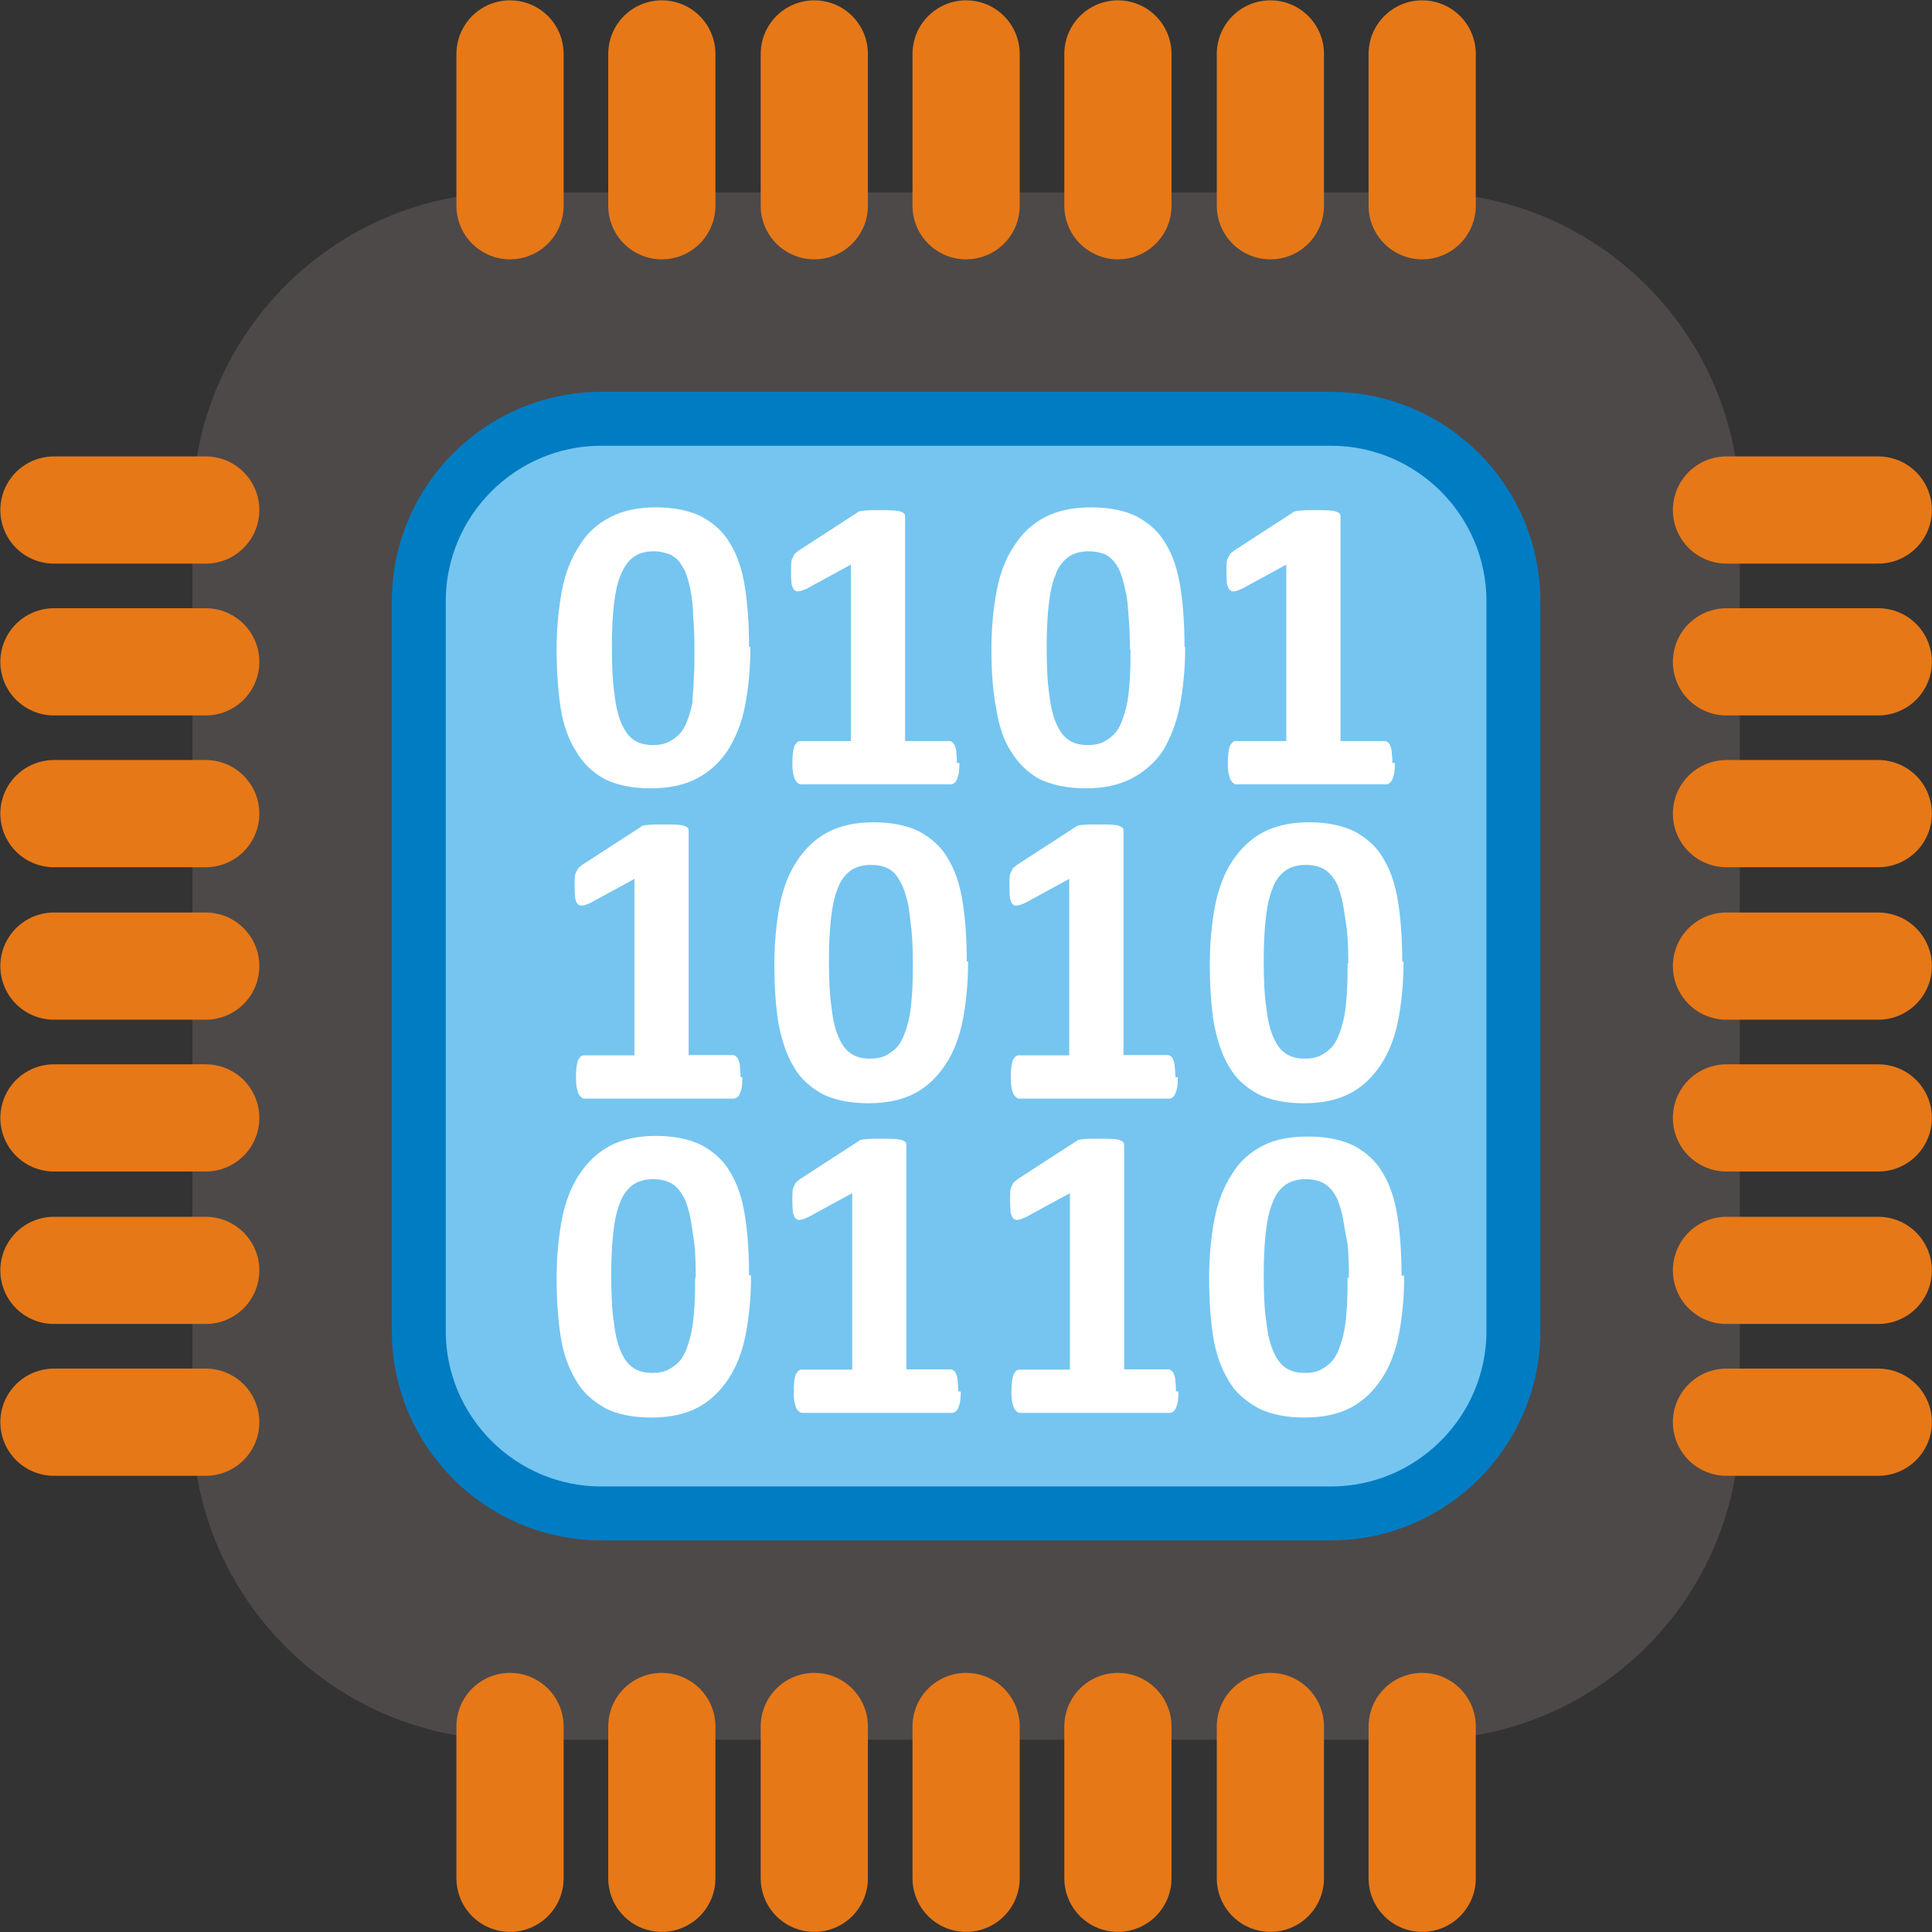 <?xml version="1.0" encoding="UTF-8" standalone="no"?>
<!-- Created with Inkscape (http://www.inkscape.org/) -->

<svg
   width="52.178mm"
   height="52.178mm"
   viewBox="0 0 52.178 52.178"
   version="1.1"
   id="svg5"
   inkscape:version="1.2.2 (b0a8486541, 2022-12-01)"
   sodipodi:docname="visualisations.svg"
   xml:space="preserve"
   xmlns:inkscape="http://www.inkscape.org/namespaces/inkscape"
   xmlns:sodipodi="http://sodipodi.sourceforge.net/DTD/sodipodi-0.dtd"
   xmlns="http://www.w3.org/2000/svg"
   xmlns:svg="http://www.w3.org/2000/svg"><rect x="0" y="0" width="52.178" height="52.178" fill="#333333" stroke="none"/><sodipodi:namedview
     id="namedview7"
     pagecolor="#ffffff"
     bordercolor="#cccccc"
     borderopacity="1"
     inkscape:showpageshadow="0"
     inkscape:pageopacity="1"
     inkscape:pagecheckerboard="0"
     inkscape:deskcolor="#d1d1d1"
     inkscape:document-units="mm"
     showgrid="false"
     inkscape:zoom="0.914906"
     inkscape:cx="337.73961"
     inkscape:cy="572.73643"
     inkscape:window-width="2560"
     inkscape:window-height="1377"
     inkscape:window-x="0"
     inkscape:window-y="31"
     inkscape:window-maximized="1"
     inkscape:current-layer="layer1" /><defs
     id="defs2"><style
       type="text/css"
       id="style666">
    .str0 {stroke:#4D4948;stroke-width:0.04}
    .str2 {stroke:#007CC3;stroke-width:0.081}
    .str1 {stroke:#E77817;stroke-width:0.161;stroke-linecap:round}
    .fil1 {fill:none}
    .fil0 {fill:#4D4948}
    .fil2 {fill:#75C5F0}
    .fil3 {fill:white;fill-rule:nonzero}
  </style></defs><g
     inkscape:label="Layer 1"
     inkscape:groupmode="layer"
     id="layer1"
     transform="translate(-141.231,-131.733)"><!-- Thought bubble clouds --><!-- Abstract brain shape --><!-- Background (optional) --><!-- Axes --><!-- Square wave --><!-- Optional: dots at corners for emphasis --><g
       style="clip-rule:evenodd;fill-rule:evenodd;image-rendering:optimizeQuality;shape-rendering:geometricPrecision;text-rendering:geometricPrecision"
       id="g755"
       transform="matrix(17.982,0,0,17.982,141.231,131.733)"><g
         id="Diagram">
  <g
   id="_48926336">
   <path
   id="_90494528"
   d="m 0.766,0.309 h 1.37 c 0.252,0 0.457,0.205 0.457,0.457 v 1.37 c 0,0.252 -0.205,0.457 -0.457,0.457 h -1.37 c -0.252,0 -0.457,-0.205 -0.457,-0.457 v -1.37 c 0,-0.252 0.205,-0.457 0.457,-0.457 z"
   class="fil0 str0" />
   <g
   id="g678">
    <line
   id="_89140104"
   y2="1.908"
   class="fil1 str1"
   x2="0.081"
   y1="1.908"
   x1="0.309" />
    <line
   id="_48645576"
   y2="1.679"
   class="fil1 str1"
   x2="0.081"
   y1="1.679"
   x1="0.309" />
    <line
   id="_90012816"
   y2="1.222"
   class="fil1 str1"
   x2="0.081"
   y1="1.222"
   x1="0.309" />
    <line
   id="_89605808"
   y2="1.451"
   class="fil1 str1"
   x2="0.081"
   y1="1.451"
   x1="0.309" />
    <line
   id="_88952184"
   y2="0.994"
   class="fil1 str1"
   x2="0.081"
   y1="0.994"
   x1="0.309" />
    <line
   id="_89061504"
   y2="0.766"
   class="fil1 str1"
   x2="0.081"
   y1="0.766"
   x1="0.309" />
    <line
   id="_47801304"
   y2="2.136"
   class="fil1 str1"
   x2="0.081"
   y1="2.136"
   x1="0.309" />
   </g>
   <g
   id="g687">
    <line
   id="_87389672"
   y2="1.908"
   class="fil1 str1"
   x2="2.593"
   y1="1.908"
   x1="2.821" />
    <line
   id="_87302792"
   y2="1.679"
   class="fil1 str1"
   x2="2.593"
   y1="1.679"
   x1="2.821" />
    <line
   id="_48540968"
   y2="1.222"
   class="fil1 str1"
   x2="2.593"
   y1="1.222"
   x1="2.821" />
    <line
   id="_88243760"
   y2="1.451"
   class="fil1 str1"
   x2="2.593"
   y1="1.451"
   x1="2.821" />
    <line
   id="_48734880"
   y2="0.994"
   class="fil1 str1"
   x2="2.593"
   y1="0.994"
   x1="2.821" />
    <line
   id="_48558064"
   y2="0.766"
   class="fil1 str1"
   x2="2.593"
   y1="0.766"
   x1="2.821" />
    <line
   id="_46316176"
   y2="2.136"
   class="fil1 str1"
   x2="2.593"
   y1="2.136"
   x1="2.821" />
   </g>
   <g
   id="g696">
    <line
   id="_87165400"
   y2="2.593"
   class="fil1 str1"
   x2="0.994"
   y1="2.821"
   x1="0.994" />
    <line
   id="_87177760"
   y2="2.593"
   class="fil1 str1"
   x2="1.223"
   y1="2.821"
   x1="1.223" />
    <line
   id="_88122544"
   y2="2.593"
   class="fil1 str1"
   x2="1.679"
   y1="2.821"
   x1="1.679" />
    <line
   id="_48874680"
   y2="2.593"
   class="fil1 str1"
   x2="1.451"
   y1="2.821"
   x1="1.451" />
    <line
   id="_87109808"
   y2="2.593"
   class="fil1 str1"
   x2="1.908"
   y1="2.821"
   x1="1.908" />
    <line
   id="_47812144"
   y2="2.593"
   class="fil1 str1"
   x2="2.136"
   y1="2.821"
   x1="2.136" />
    <line
   id="_88574048"
   y2="2.593"
   class="fil1 str1"
   x2="0.766"
   y1="2.821"
   x1="0.766" />
   </g>
   <g
   id="g705">
    <line
   id="_47807464"
   y2="0.081"
   class="fil1 str1"
   x2="0.994"
   y1="0.309"
   x1="0.994" />
    <line
   id="_89272840"
   y2="0.081"
   class="fil1 str1"
   x2="1.223"
   y1="0.309"
   x1="1.223" />
    <line
   id="_88871976"
   y2="0.081"
   class="fil1 str1"
   x2="1.679"
   y1="0.309"
   x1="1.679" />
    <line
   id="_88766448"
   y2="0.081"
   class="fil1 str1"
   x2="1.451"
   y1="0.309"
   x1="1.451" />
    <line
   id="_87712736"
   y2="0.081"
   class="fil1 str1"
   x2="1.908"
   y1="0.309"
   x1="1.908" />
    <line
   id="_48819824"
   y2="0.081"
   class="fil1 str1"
   x2="2.136"
   y1="0.309"
   x1="2.136" />
    <line
   id="_87129584"
   y2="0.081"
   class="fil1 str1"
   x2="0.766"
   y1="0.309"
   x1="0.766" />
   </g>
   <path
   id="_88809256"
   d="m 0.903,0.629 h 1.096 c 0.151,0 0.274,0.123 0.274,0.274 v 1.096 c 0,0.151 -0.123,0.274 -0.274,0.274 H 0.903 C 0.752,2.273 0.629,2.15 0.629,1.999 v -1.096 c 0,-0.151 0.123,-0.274 0.274,-0.274 z"
   class="fil2 str2" />
   <path
   id="_48961616"
   d="m 1.127,0.972 c 0,0.033 -0.003,0.062 -0.008,0.088 C 1.114,1.086 1.105,1.108 1.093,1.127 1.081,1.145 1.066,1.159 1.047,1.169 1.028,1.179 1.005,1.184 0.977,1.184 0.949,1.184 0.926,1.179 0.908,1.17 0.89,1.16 0.875,1.146 0.865,1.128 0.854,1.111 0.846,1.089 0.842,1.063 0.838,1.037 0.836,1.008 0.836,0.975 c 0,-0.032 0.003,-0.062 0.008,-0.088 C 0.849,0.86 0.858,0.838 0.87,0.82 0.881,0.801 0.897,0.787 0.916,0.777 0.935,0.767 0.958,0.762 0.985,0.762 c 0.028,0 0.051,0.005 0.069,0.014 0.018,0.01 0.033,0.023 0.043,0.041 0.011,0.018 0.018,0.04 0.022,0.066 0.004,0.026 0.006,0.055 0.006,0.088 z M 1.043,0.976 c 0,-0.019 -5.481e-4,-0.036 -0.002,-0.051 C 1.041,0.91 1.039,0.897 1.037,0.886 1.035,0.875 1.032,0.866 1.029,0.858 1.025,0.851 1.022,0.845 1.017,0.84 1.012,0.836 1.007,0.832 1.001,0.831 0.995,0.829 0.989,0.828 0.982,0.828 0.969,0.828 0.959,0.831 0.951,0.837 0.943,0.843 0.937,0.852 0.932,0.864 0.927,0.876 0.924,0.891 0.922,0.908 0.92,0.926 0.919,0.947 0.919,0.971 c 0,0.029 0.001,0.053 0.004,0.072 0.002,0.019 0.006,0.034 0.011,0.045 0.005,0.011 0.011,0.019 0.019,0.024 0.008,0.005 0.017,0.007 0.028,0.007 0.008,0 0.015,-0.001 0.022,-0.004 0.006,-0.003 0.012,-0.007 0.017,-0.012 0.005,-0.005 0.009,-0.012 0.012,-0.02 0.003,-0.008 0.006,-0.017 0.008,-0.028 C 1.04,1.045 1.042,1.033 1.042,1.019 1.043,1.006 1.043,0.992 1.043,0.976 Z m 0.398,0.17 c 0,0.006 -3.197e-4,0.011 -9.592e-4,0.015 -6.395e-4,0.004 -0.002,0.007 -0.003,0.01 -0.001,0.002 -0.002,0.004 -0.004,0.005 -0.001,0.001 -0.003,0.002 -0.005,0.002 h -0.225 c -0.002,0 -0.003,-5.481e-4 -0.005,-0.002 -0.001,-9.592e-4 -0.003,-0.003 -0.004,-0.005 -0.001,-0.002 -0.002,-0.006 -0.003,-0.01 -6.395e-4,-0.004 -9.592e-4,-0.009 -9.592e-4,-0.015 0,-0.006 3.197e-4,-0.011 8.222e-4,-0.015 5.481e-4,-0.004 0.001,-0.007 0.002,-0.01 0.001,-0.003 0.003,-0.004 0.004,-0.006 0.001,-0.001 0.003,-0.002 0.005,-0.002 h 0.076 v -0.265 l -0.066,0.036 c -0.005,0.002 -0.009,0.004 -0.012,0.004 -0.003,5.4812e-4 -0.005,-9.135e-5 -0.007,-0.002 -0.002,-0.002 -0.003,-0.005 -0.004,-0.009 -5.482e-4,-0.004 -8.679e-4,-0.011 -8.679e-4,-0.019 0,-0.005 9.14e-5,-0.009 3.197e-4,-0.012 9.14e-5,-0.003 6.395e-4,-0.006 0.002,-0.008 8.222e-4,-0.002 0.002,-0.004 0.003,-0.006 0.002,-0.002 0.004,-0.003 0.006,-0.005 l 0.088,-0.057 c 0.001,-8.2218e-4 0.002,-0.002 0.004,-0.002 0.002,-5.4812e-4 0.004,-9.5921e-4 0.006,-0.001 0.003,-3.6541e-4 0.006,-5.4812e-4 0.01,-6.8515e-4 0.004,-9.135e-5 0.009,-9.135e-5 0.016,-9.135e-5 0.008,0 0.014,9.135e-5 0.019,4.1109e-4 0.005,3.6541e-4 0.009,8.6786e-4 0.011,0.002 0.002,6.3947e-4 0.004,0.002 0.005,0.003 7.765e-4,0.001 0.001,0.003 0.001,0.005 V 1.113 h 0.066 c 0.002,0 0.004,6.395e-4 0.005,0.002 0.002,0.001 0.003,0.003 0.004,0.006 0.001,0.002 0.002,0.006 0.002,0.01 5.482e-4,0.004 8.679e-4,0.009 8.679e-4,0.015 z m 0.339,-0.174 c 0,0.033 -0.003,0.062 -0.008,0.088 C 1.767,1.086 1.758,1.108 1.747,1.127 1.735,1.145 1.719,1.159 1.7,1.169 1.681,1.179 1.658,1.184 1.631,1.184 1.603,1.184 1.58,1.179 1.561,1.17 1.543,1.16 1.529,1.146 1.518,1.128 1.507,1.111 1.5,1.089 1.496,1.063 1.491,1.037 1.489,1.008 1.489,0.975 c 0,-0.032 0.003,-0.062 0.008,-0.088 C 1.502,0.86 1.511,0.838 1.523,0.82 1.535,0.801 1.55,0.787 1.569,0.777 1.588,0.767 1.611,0.762 1.639,0.762 c 0.028,0 0.051,0.005 0.069,0.014 0.018,0.01 0.033,0.023 0.043,0.041 0.011,0.018 0.018,0.04 0.022,0.066 0.004,0.026 0.006,0.055 0.006,0.088 z M 1.697,0.976 c 0,-0.019 -5.481e-4,-0.036 -0.002,-0.051 C 1.694,0.91 1.693,0.897 1.69,0.886 1.688,0.875 1.685,0.866 1.682,0.858 1.679,0.851 1.675,0.845 1.67,0.84 1.666,0.836 1.66,0.832 1.655,0.831 1.649,0.829 1.642,0.828 1.635,0.828 c -0.012,0 -0.023,0.003 -0.031,0.009 -0.008,0.006 -0.015,0.015 -0.019,0.027 -0.005,0.012 -0.008,0.027 -0.01,0.045 -0.002,0.018 -0.003,0.039 -0.003,0.062 0,0.029 0.001,0.053 0.004,0.072 0.002,0.019 0.006,0.034 0.011,0.045 0.005,0.011 0.011,0.019 0.019,0.024 0.008,0.005 0.017,0.007 0.028,0.007 0.008,0 0.015,-0.001 0.022,-0.004 0.006,-0.003 0.012,-0.007 0.017,-0.012 0.005,-0.005 0.009,-0.012 0.012,-0.02 0.003,-0.008 0.006,-0.017 0.008,-0.028 0.002,-0.01 0.003,-0.022 0.004,-0.036 7.765e-4,-0.013 0.001,-0.028 0.001,-0.044 z m 0.398,0.17 c 0,0.006 -3.197e-4,0.011 -9.592e-4,0.015 -6.395e-4,0.004 -0.002,0.007 -0.003,0.01 -0.001,0.002 -0.002,0.004 -0.004,0.005 -0.001,0.001 -0.003,0.002 -0.005,0.002 h -0.225 c -0.002,0 -0.003,-5.481e-4 -0.005,-0.002 -0.001,-9.592e-4 -0.003,-0.003 -0.004,-0.005 -0.001,-0.002 -0.002,-0.006 -0.003,-0.01 -6.395e-4,-0.004 -9.592e-4,-0.009 -9.592e-4,-0.015 0,-0.006 3.197e-4,-0.011 8.222e-4,-0.015 5.481e-4,-0.004 0.001,-0.007 0.002,-0.01 0.001,-0.003 0.003,-0.004 0.004,-0.006 0.001,-0.001 0.003,-0.002 0.005,-0.002 h 0.076 V 0.848 l -0.066,0.036 c -0.005,0.002 -0.009,0.004 -0.012,0.004 -0.003,5.4812e-4 -0.005,-9.135e-5 -0.007,-0.002 -0.002,-0.002 -0.003,-0.005 -0.004,-0.009 -5.482e-4,-0.004 -8.679e-4,-0.011 -8.679e-4,-0.019 0,-0.005 9.14e-5,-0.009 3.197e-4,-0.012 9.14e-5,-0.003 6.395e-4,-0.006 0.002,-0.008 8.222e-4,-0.002 0.002,-0.004 0.003,-0.006 0.002,-0.002 0.004,-0.003 0.006,-0.005 l 0.088,-0.057 c 10e-4,-8.2218e-4 0.002,-0.002 0.004,-0.002 0.002,-5.4812e-4 0.004,-9.5921e-4 0.006,-0.001 0.003,-3.6541e-4 0.006,-5.4812e-4 0.01,-6.8515e-4 0.004,-9.135e-5 0.009,-9.135e-5 0.016,-9.135e-5 0.008,0 0.014,9.135e-5 0.019,4.1109e-4 0.005,3.6541e-4 0.009,8.6786e-4 0.011,0.002 0.002,6.3947e-4 0.004,0.002 0.005,0.003 7.765e-4,0.001 0.001,0.003 0.001,0.005 V 1.113 h 0.066 c 0.002,0 0.004,6.395e-4 0.005,0.002 0.002,0.001 0.003,0.003 0.004,0.006 0.001,0.002 0.002,0.006 0.002,0.01 5.482e-4,0.004 8.679e-4,0.009 8.679e-4,0.015 z m -0.98,0.472 c 0,0.006 -3.197e-4,0.011 -9.592e-4,0.015 -6.395e-4,0.004 -0.002,0.007 -0.003,0.01 -0.001,0.002 -0.002,0.004 -0.004,0.005 -0.001,0.001 -0.003,0.002 -0.005,0.002 H 0.878 c -0.002,0 -0.003,-5.481e-4 -0.005,-0.002 -0.001,-9.592e-4 -0.003,-0.003 -0.004,-0.005 -0.001,-0.002 -0.002,-0.006 -0.003,-0.01 -6.3947e-4,-0.004 -9.5921e-4,-0.009 -9.5921e-4,-0.015 0,-0.006 3.1974e-4,-0.011 8.2218e-4,-0.015 5.4812e-4,-0.004 0.001,-0.007 0.002,-0.01 0.001,-0.003 0.003,-0.004 0.004,-0.006 0.001,-0.001 0.003,-0.002 0.005,-0.002 h 0.076 V 1.32 l -0.066,0.036 c -0.005,0.002 -0.009,0.004 -0.012,0.004 -0.003,5.481e-4 -0.005,-9.14e-5 -0.007,-0.002 -0.002,-0.002 -0.003,-0.005 -0.004,-0.009 -5.4812e-4,-0.004 -8.6786e-4,-0.011 -8.6786e-4,-0.019 0,-0.005 9.135e-5,-0.009 3.1974e-4,-0.012 9.135e-5,-0.003 6.3947e-4,-0.006 0.002,-0.008 8.2218e-4,-0.002 0.002,-0.004 0.003,-0.006 0.002,-0.002 0.004,-0.003 0.006,-0.005 l 0.088,-0.057 c 0.001,-8.222e-4 0.002,-0.002 0.004,-0.002 0.002,-5.481e-4 0.004,-9.592e-4 0.006,-0.001 0.003,-3.654e-4 0.006,-5.481e-4 0.01,-6.852e-4 0.004,-9.13e-5 0.009,-9.13e-5 0.016,-9.13e-5 0.008,0 0.014,9.13e-5 0.019,4.111e-4 0.005,3.654e-4 0.009,8.678e-4 0.011,0.002 0.002,6.395e-4 0.004,0.002 0.005,0.003 7.765e-4,0.001 0.001,0.003 0.001,0.005 v 0.336 h 0.066 c 0.002,0 0.004,6.395e-4 0.005,0.002 0.002,0.001 0.003,0.003 0.004,0.006 0.001,0.002 0.002,0.006 0.002,0.01 5.482e-4,0.004 8.679e-4,0.009 8.679e-4,0.015 z m 0.339,-0.174 c 0,0.033 -0.003,0.062 -0.008,0.088 -0.005,0.026 -0.014,0.049 -0.026,0.067 -0.012,0.018 -0.027,0.033 -0.046,0.043 -0.019,0.01 -0.042,0.015 -0.07,0.015 -0.028,0 -0.051,-0.005 -0.069,-0.014 -0.018,-0.01 -0.033,-0.023 -0.043,-0.041 -0.011,-0.018 -0.018,-0.04 -0.023,-0.066 -0.004,-0.026 -0.006,-0.055 -0.006,-0.088 0,-0.032 0.003,-0.062 0.008,-0.088 0.005,-0.026 0.014,-0.049 0.026,-0.067 0.012,-0.018 0.027,-0.033 0.046,-0.043 0.019,-0.01 0.042,-0.015 0.069,-0.015 0.028,0 0.051,0.005 0.069,0.014 0.018,0.01 0.033,0.023 0.043,0.041 0.011,0.018 0.018,0.04 0.022,0.066 0.004,0.026 0.006,0.055 0.006,0.088 z m -0.083,0.004 c 0,-0.019 -5.481e-4,-0.036 -0.002,-0.051 C 1.367,1.382 1.366,1.369 1.364,1.358 1.361,1.347 1.359,1.338 1.355,1.33 1.352,1.323 1.348,1.317 1.344,1.312 c -0.005,-0.005 -0.01,-0.008 -0.016,-0.01 -0.006,-0.002 -0.012,-0.003 -0.02,-0.003 -0.012,0 -0.023,0.003 -0.031,0.009 -0.008,0.006 -0.015,0.015 -0.019,0.027 -0.005,0.012 -0.008,0.027 -0.01,0.045 -0.002,0.018 -0.003,0.039 -0.003,0.062 0,0.029 0.001,0.053 0.004,0.072 0.002,0.019 0.006,0.034 0.011,0.045 0.005,0.011 0.011,0.019 0.019,0.024 0.008,0.005 0.017,0.007 0.028,0.007 0.008,0 0.015,-0.001 0.022,-0.004 0.006,-0.003 0.012,-0.007 0.017,-0.012 0.005,-0.005 0.009,-0.012 0.012,-0.02 0.003,-0.008 0.006,-0.017 0.008,-0.028 0.002,-0.01 0.003,-0.022 0.004,-0.036 7.765e-4,-0.013 0.001,-0.028 0.001,-0.044 z m 0.398,0.17 c 0,0.006 -3.197e-4,0.011 -9.592e-4,0.015 -6.395e-4,0.004 -0.002,0.007 -0.003,0.01 -0.001,0.002 -0.002,0.004 -0.004,0.005 -0.001,0.001 -0.003,0.002 -0.005,0.002 h -0.225 c -0.002,0 -0.003,-5.481e-4 -0.005,-0.002 -0.001,-9.592e-4 -0.003,-0.003 -0.004,-0.005 -0.001,-0.002 -0.002,-0.006 -0.003,-0.01 -6.395e-4,-0.004 -9.592e-4,-0.009 -9.592e-4,-0.015 0,-0.006 3.197e-4,-0.011 8.222e-4,-0.015 5.481e-4,-0.004 0.001,-0.007 0.002,-0.01 0.001,-0.003 0.003,-0.004 0.004,-0.006 0.001,-0.001 0.003,-0.002 0.005,-0.002 h 0.076 v -0.265 l -0.066,0.036 c -0.005,0.002 -0.009,0.004 -0.012,0.004 -0.003,5.481e-4 -0.005,-9.14e-5 -0.007,-0.002 -0.002,-0.002 -0.003,-0.005 -0.004,-0.009 -5.482e-4,-0.004 -8.679e-4,-0.011 -8.679e-4,-0.019 0,-0.005 9.14e-5,-0.009 3.197e-4,-0.012 9.14e-5,-0.003 6.395e-4,-0.006 0.002,-0.008 8.222e-4,-0.002 0.002,-0.004 0.003,-0.006 0.002,-0.002 0.004,-0.003 0.006,-0.005 l 0.088,-0.057 c 10e-4,-8.222e-4 0.002,-0.002 0.004,-0.002 0.002,-5.481e-4 0.004,-9.592e-4 0.006,-0.001 0.003,-3.654e-4 0.006,-5.481e-4 0.01,-6.852e-4 0.004,-9.13e-5 0.009,-9.13e-5 0.016,-9.13e-5 0.008,0 0.014,9.13e-5 0.019,4.111e-4 0.005,3.654e-4 0.009,8.678e-4 0.011,0.002 0.002,6.395e-4 0.004,0.002 0.005,0.003 7.765e-4,0.001 0.001,0.003 0.001,0.005 v 0.336 h 0.066 c 0.002,0 0.004,6.395e-4 0.005,0.002 0.002,0.001 0.003,0.003 0.004,0.006 0.001,0.002 0.002,0.006 0.002,0.01 5.482e-4,0.004 8.679e-4,0.009 8.679e-4,0.015 z m 0.339,-0.174 c 0,0.033 -0.003,0.062 -0.008,0.088 -0.005,0.026 -0.014,0.049 -0.026,0.067 -0.012,0.018 -0.027,0.033 -0.046,0.043 -0.019,0.01 -0.042,0.015 -0.07,0.015 -0.028,0 -0.051,-0.005 -0.069,-0.014 -0.018,-0.01 -0.033,-0.023 -0.043,-0.041 -0.011,-0.018 -0.018,-0.04 -0.023,-0.066 -0.004,-0.026 -0.006,-0.055 -0.006,-0.088 0,-0.032 0.003,-0.062 0.008,-0.088 0.005,-0.026 0.014,-0.049 0.026,-0.067 0.012,-0.018 0.027,-0.033 0.046,-0.043 0.019,-0.01 0.042,-0.015 0.069,-0.015 0.028,0 0.051,0.005 0.069,0.014 0.018,0.01 0.033,0.023 0.043,0.041 0.011,0.018 0.018,0.04 0.022,0.066 0.004,0.026 0.006,0.055 0.006,0.088 z m -0.083,0.004 c 0,-0.019 -5.481e-4,-0.036 -0.002,-0.051 C 2.021,1.382 2.019,1.369 2.017,1.358 2.015,1.347 2.012,1.338 2.009,1.33 2.006,1.323 2.002,1.317 1.997,1.312 c -0.005,-0.005 -0.01,-0.008 -0.016,-0.01 -0.006,-0.002 -0.012,-0.003 -0.02,-0.003 -0.012,0 -0.023,0.003 -0.031,0.009 -0.008,0.006 -0.015,0.015 -0.019,0.027 -0.005,0.012 -0.008,0.027 -0.01,0.045 -0.002,0.018 -0.003,0.039 -0.003,0.062 0,0.029 0.001,0.053 0.004,0.072 0.002,0.019 0.006,0.034 0.011,0.045 0.005,0.011 0.011,0.019 0.019,0.024 0.008,0.005 0.017,0.007 0.028,0.007 0.008,0 0.015,-0.001 0.022,-0.004 0.006,-0.003 0.012,-0.007 0.017,-0.012 0.005,-0.005 0.009,-0.012 0.012,-0.02 0.003,-0.008 0.006,-0.017 0.008,-0.028 0.002,-0.01 0.003,-0.022 0.004,-0.036 7.765e-4,-0.013 0.001,-0.028 0.001,-0.044 z m -0.897,0.468 c 0,0.033 -0.003,0.062 -0.008,0.088 -0.005,0.026 -0.014,0.049 -0.026,0.067 -0.012,0.018 -0.027,0.033 -0.046,0.043 -0.019,0.01 -0.042,0.015 -0.07,0.015 -0.028,0 -0.051,-0.005 -0.069,-0.014 C 0.89,2.104 0.875,2.091 0.865,2.073 0.854,2.055 0.846,2.033 0.842,2.007 0.838,1.981 0.836,1.952 0.836,1.919 c 0,-0.032 0.003,-0.062 0.008,-0.088 0.005,-0.026 0.014,-0.049 0.026,-0.067 0.012,-0.018 0.027,-0.033 0.046,-0.043 0.019,-0.01 0.042,-0.015 0.069,-0.015 0.028,0 0.051,0.005 0.069,0.014 0.018,0.01 0.033,0.023 0.043,0.041 0.011,0.018 0.018,0.04 0.022,0.066 0.004,0.026 0.006,0.055 0.006,0.088 z m -0.083,0.004 c 0,-0.019 -5.481e-4,-0.036 -0.002,-0.051 C 1.041,1.854 1.039,1.841 1.037,1.83 1.035,1.819 1.032,1.81 1.029,1.802 1.025,1.795 1.022,1.789 1.017,1.784 c -0.005,-0.005 -0.01,-0.008 -0.016,-0.01 -0.006,-0.002 -0.012,-0.003 -0.02,-0.003 -0.012,0 -0.023,0.003 -0.031,0.009 -0.008,0.006 -0.015,0.015 -0.019,0.027 -0.005,0.012 -0.008,0.027 -0.01,0.045 -0.002,0.018 -0.003,0.039 -0.003,0.062 0,0.029 0.001,0.053 0.004,0.072 0.002,0.019 0.006,0.034 0.011,0.045 0.005,0.011 0.011,0.019 0.019,0.024 0.008,0.005 0.017,0.007 0.028,0.007 0.008,0 0.015,-0.001 0.022,-0.004 0.006,-0.003 0.012,-0.007 0.017,-0.012 0.005,-0.005 0.009,-0.012 0.012,-0.02 0.003,-0.008 0.006,-0.017 0.008,-0.028 0.002,-0.01 0.003,-0.022 0.004,-0.036 7.765e-4,-0.013 0.001,-0.028 0.001,-0.044 z m 0.398,0.17 c 0,0.006 -3.197e-4,0.011 -9.592e-4,0.015 -6.395e-4,0.004 -0.002,0.007 -0.003,0.01 -0.001,0.002 -0.002,0.004 -0.004,0.005 -0.001,0.001 -0.003,0.002 -0.005,0.002 h -0.225 c -0.002,0 -0.003,-5.481e-4 -0.005,-0.002 -0.001,-9.592e-4 -0.003,-0.003 -0.004,-0.005 -0.001,-0.002 -0.002,-0.006 -0.003,-0.01 -6.395e-4,-0.004 -9.592e-4,-0.009 -9.592e-4,-0.015 0,-0.006 3.197e-4,-0.011 8.222e-4,-0.015 5.481e-4,-0.004 0.001,-0.007 0.002,-0.01 0.001,-0.003 0.003,-0.004 0.004,-0.006 0.001,-0.001 0.003,-0.002 0.005,-0.002 h 0.076 v -0.265 l -0.066,0.036 c -0.005,0.002 -0.009,0.004 -0.012,0.004 -0.003,5.481e-4 -0.005,-9.14e-5 -0.007,-0.002 -0.002,-0.002 -0.003,-0.005 -0.004,-0.009 -5.482e-4,-0.004 -8.679e-4,-0.011 -8.679e-4,-0.019 0,-0.005 9.14e-5,-0.009 3.197e-4,-0.012 9.14e-5,-0.003 6.395e-4,-0.006 0.002,-0.008 8.222e-4,-0.002 0.002,-0.004 0.003,-0.006 0.002,-0.002 0.004,-0.003 0.006,-0.005 l 0.088,-0.057 c 0.001,-8.222e-4 0.002,-0.002 0.004,-0.002 0.002,-5.481e-4 0.004,-9.592e-4 0.006,-0.001 0.003,-3.654e-4 0.006,-5.481e-4 0.01,-6.851e-4 0.004,-9.14e-5 0.009,-9.14e-5 0.016,-9.14e-5 0.008,0 0.014,9.14e-5 0.019,4.111e-4 0.005,3.654e-4 0.009,8.678e-4 0.011,0.002 0.002,6.395e-4 0.004,0.002 0.005,0.003 7.765e-4,0.001 0.001,0.003 0.001,0.005 v 0.336 h 0.066 c 0.002,0 0.004,6.395e-4 0.005,0.002 0.002,0.001 0.003,0.003 0.004,0.006 0.001,0.002 0.002,0.006 0.002,0.01 5.482e-4,0.004 8.679e-4,0.009 8.679e-4,0.015 z m 0.327,0 c 0,0.006 -3.197e-4,0.011 -9.592e-4,0.015 -6.395e-4,0.004 -0.002,0.007 -0.003,0.01 -0.001,0.002 -0.002,0.004 -0.004,0.005 -0.001,0.001 -0.003,0.002 -0.005,0.002 h -0.225 c -0.002,0 -0.003,-5.481e-4 -0.005,-0.002 -0.001,-9.592e-4 -0.003,-0.003 -0.004,-0.005 -0.001,-0.002 -0.002,-0.006 -0.003,-0.01 -6.395e-4,-0.004 -9.592e-4,-0.009 -9.592e-4,-0.015 0,-0.006 3.197e-4,-0.011 8.222e-4,-0.015 5.481e-4,-0.004 0.001,-0.007 0.002,-0.01 0.001,-0.003 0.003,-0.004 0.004,-0.006 0.001,-0.001 0.003,-0.002 0.005,-0.002 h 0.076 v -0.265 l -0.066,0.036 c -0.005,0.002 -0.009,0.004 -0.012,0.004 -0.003,5.481e-4 -0.005,-9.14e-5 -0.007,-0.002 -0.002,-0.002 -0.003,-0.005 -0.004,-0.009 -5.482e-4,-0.004 -8.679e-4,-0.011 -8.679e-4,-0.019 0,-0.005 9.14e-5,-0.009 3.197e-4,-0.012 9.14e-5,-0.003 6.395e-4,-0.006 0.002,-0.008 8.222e-4,-0.002 0.002,-0.004 0.003,-0.006 0.002,-0.002 0.004,-0.003 0.006,-0.005 l 0.088,-0.057 c 10e-4,-8.222e-4 0.002,-0.002 0.004,-0.002 0.002,-5.481e-4 0.004,-9.592e-4 0.006,-0.001 0.003,-3.654e-4 0.006,-5.481e-4 0.01,-6.851e-4 0.004,-9.14e-5 0.009,-9.14e-5 0.016,-9.14e-5 0.008,0 0.014,9.14e-5 0.019,4.111e-4 0.005,3.654e-4 0.009,8.678e-4 0.011,0.002 0.002,6.395e-4 0.004,0.002 0.005,0.003 7.765e-4,0.001 0.001,0.003 0.001,0.005 v 0.336 h 0.066 c 0.002,0 0.004,6.395e-4 0.005,0.002 0.002,0.001 0.003,0.003 0.004,0.006 0.001,0.002 0.002,0.006 0.002,0.01 5.482e-4,0.004 8.679e-4,0.009 8.679e-4,0.015 z m 0.339,-0.174 c 0,0.033 -0.003,0.062 -0.008,0.088 -0.005,0.026 -0.014,0.049 -0.026,0.067 -0.012,0.018 -0.027,0.033 -0.046,0.043 -0.019,0.01 -0.042,0.015 -0.07,0.015 -0.028,0 -0.051,-0.005 -0.069,-0.014 C 1.87,2.104 1.855,2.091 1.845,2.073 1.834,2.055 1.826,2.033 1.822,2.007 c -0.004,-0.026 -0.006,-0.055 -0.006,-0.088 0,-0.032 0.003,-0.062 0.008,-0.088 C 1.829,1.805 1.838,1.782 1.85,1.764 1.861,1.745 1.877,1.731 1.896,1.721 1.915,1.711 1.938,1.707 1.965,1.707 c 0.028,0 0.051,0.005 0.069,0.014 0.018,0.01 0.033,0.023 0.043,0.041 0.011,0.018 0.018,0.04 0.022,0.066 0.004,0.026 0.006,0.055 0.006,0.088 z m -0.083,0.004 c 0,-0.019 -5.481e-4,-0.036 -0.002,-0.051 C 2.021,1.854 2.019,1.841 2.017,1.83 2.015,1.819 2.012,1.81 2.009,1.802 2.006,1.795 2.002,1.789 1.997,1.784 c -0.005,-0.005 -0.01,-0.008 -0.016,-0.01 -0.006,-0.002 -0.012,-0.003 -0.02,-0.003 -0.012,0 -0.023,0.003 -0.031,0.009 -0.008,0.006 -0.015,0.015 -0.019,0.027 -0.005,0.012 -0.008,0.027 -0.01,0.045 -0.002,0.018 -0.003,0.039 -0.003,0.062 0,0.029 0.001,0.053 0.004,0.072 0.002,0.019 0.006,0.034 0.011,0.045 0.005,0.011 0.011,0.019 0.019,0.024 0.008,0.005 0.017,0.007 0.028,0.007 0.008,0 0.015,-0.001 0.022,-0.004 0.006,-0.003 0.012,-0.007 0.017,-0.012 0.005,-0.005 0.009,-0.012 0.012,-0.02 0.003,-0.008 0.006,-0.017 0.008,-0.028 0.002,-0.01 0.003,-0.022 0.004,-0.036 7.765e-4,-0.013 0.001,-0.028 0.001,-0.044 z"
   class="fil3" />
  </g>
 </g></g></g></svg>
